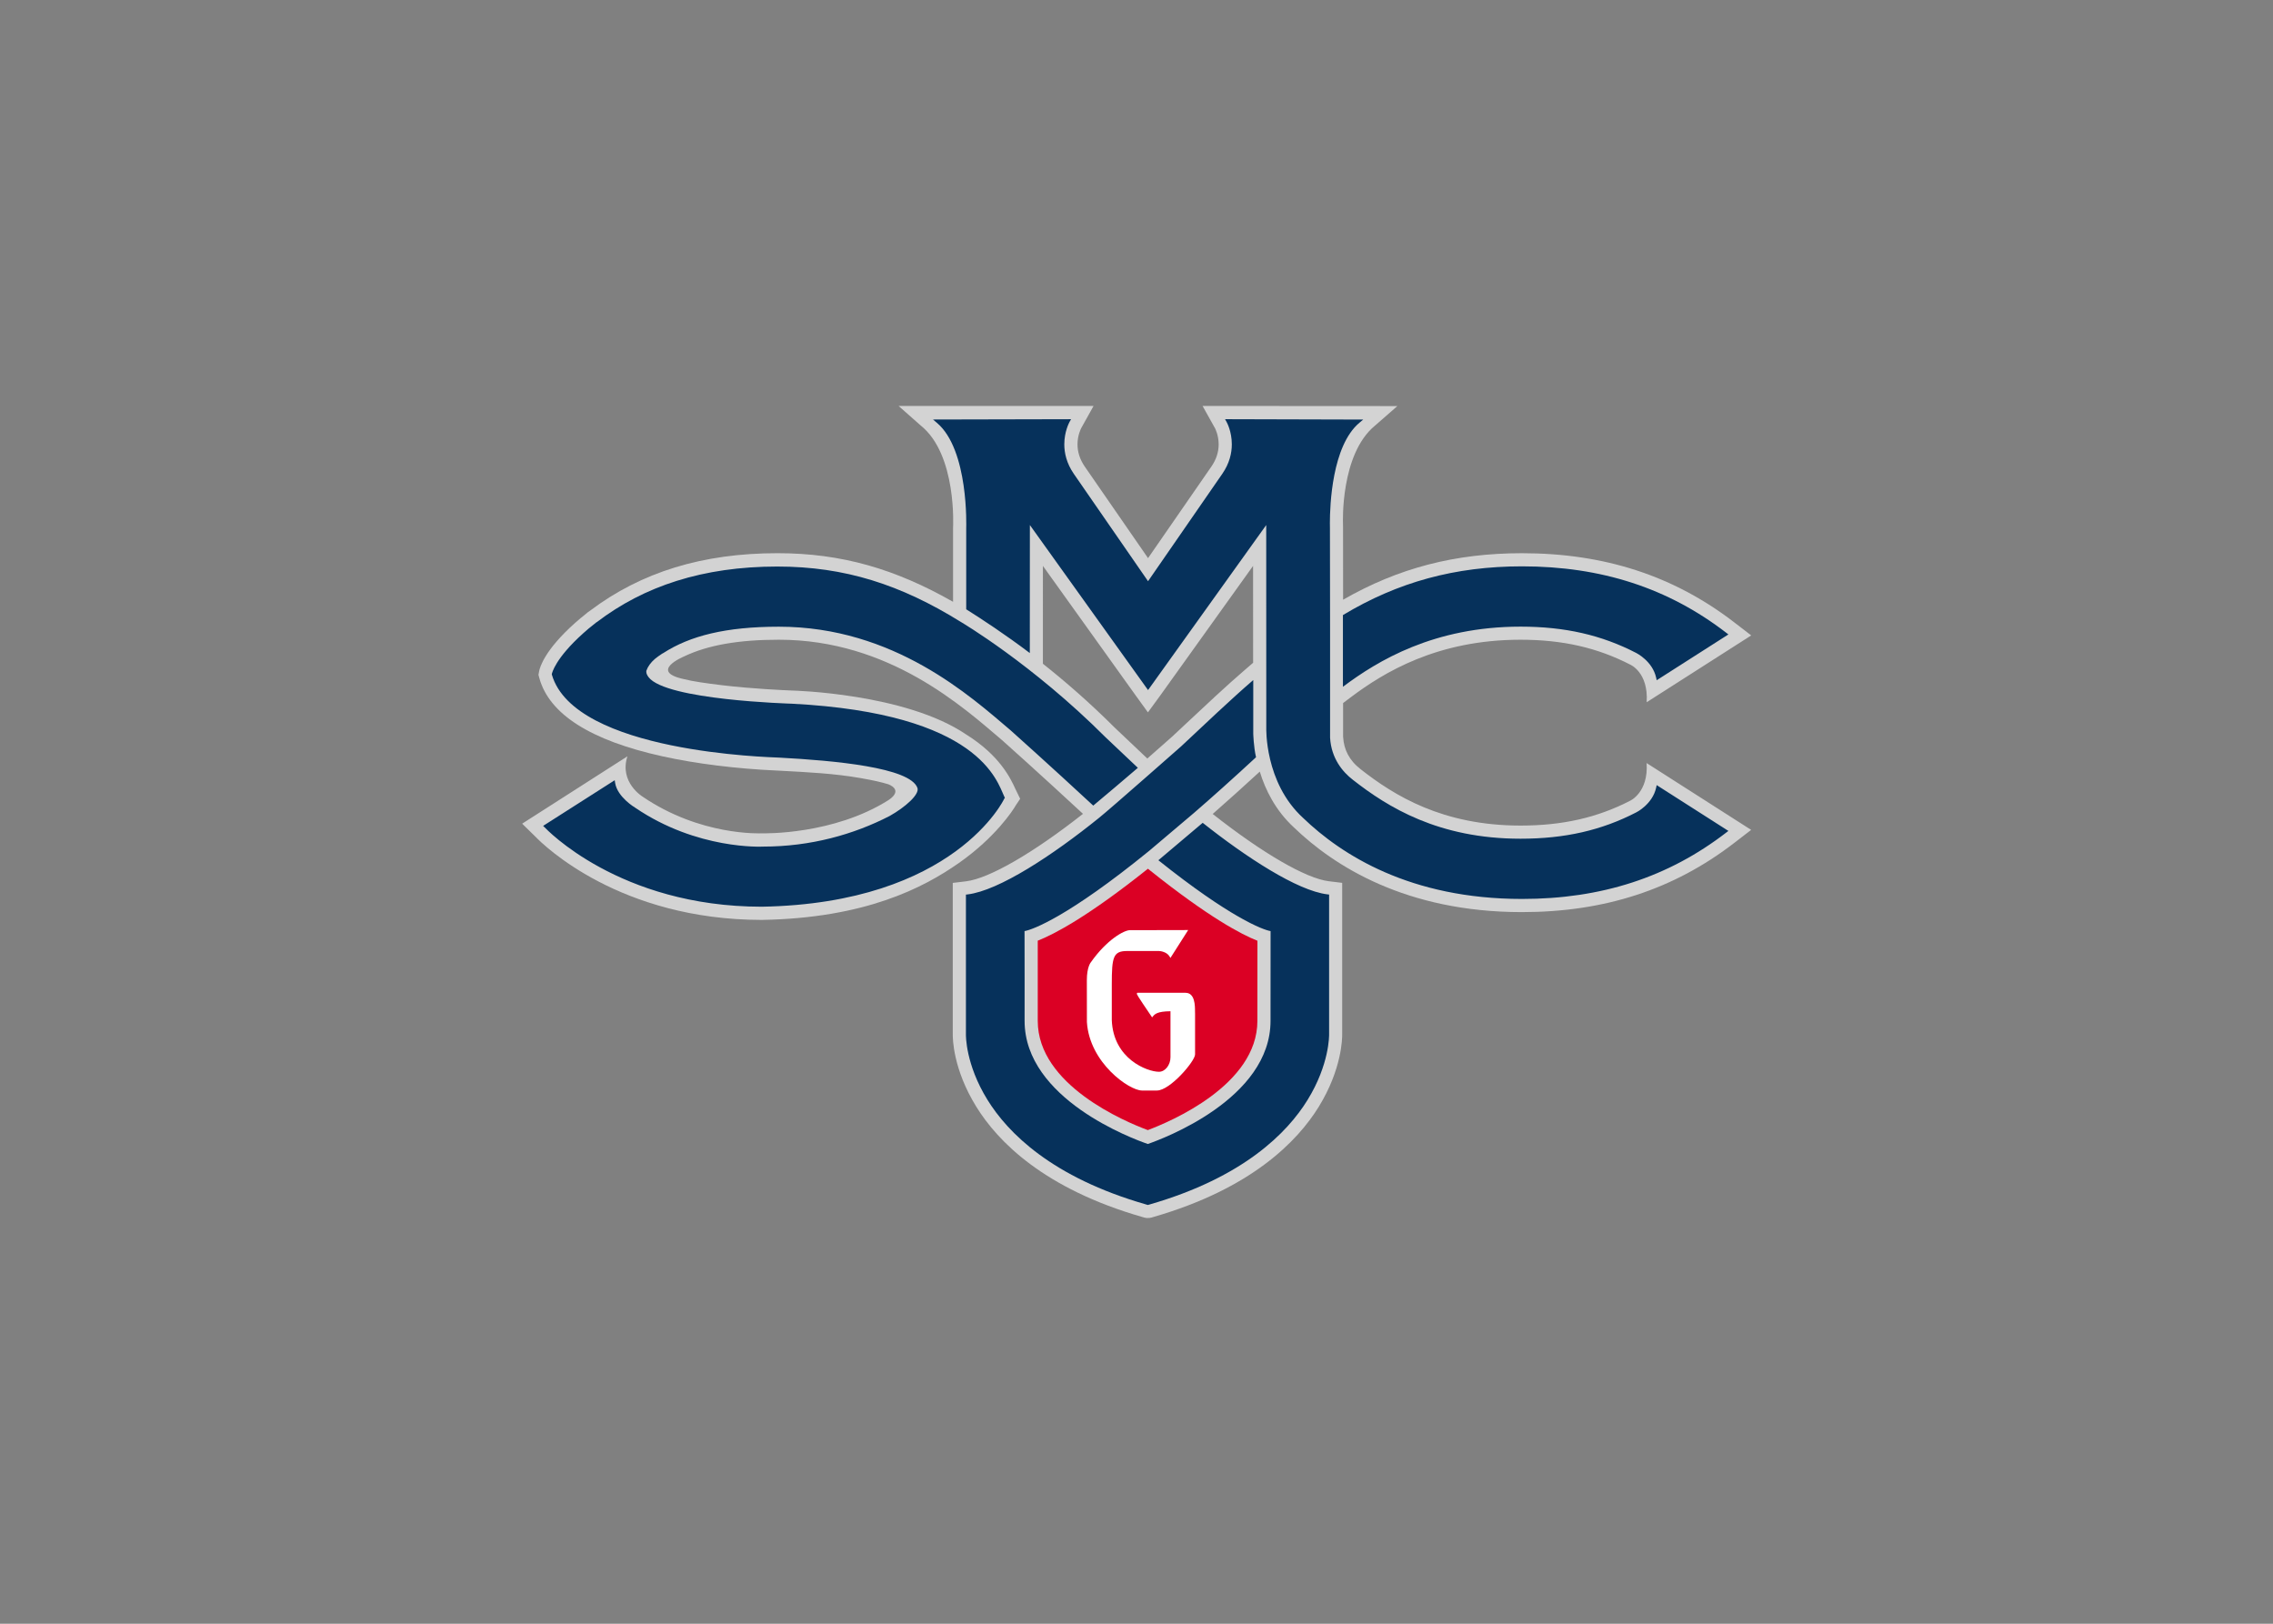 <svg clip-rule="evenodd" fill-rule="evenodd" stroke-linejoin="round" stroke-miterlimit="1.414" viewBox="0 0 560 400" xmlns="http://www.w3.org/2000/svg"><rect x="0" y="0" width="560" height="400" fill="#808080" stroke="none"/><g fill-rule="nonzero" transform="matrix(1.514 0 0 1.514 128.646 100)"><path d="m61.25 0 3.6 3.18c5.94 4.74 5.269 16.621 5.269 16.621v12.068c-9.36-5.32-18.078-7.908-28.568-7.908-12.17 0-22.14 3.059-30.48 9.339-.12.07-.24.149-.35.239.01 0-.259.21-.259.22-.73.58-1.331 1.08-1.891 1.58-4.85 4.34-5.68 7.11-5.82 7.86l-.011.061-.09.49.151.551c1.62 5.86 8.348 10.129 19.978 12.699 5.5 1.22 12.151 2.04 18.721 2.33l.22.01c4.7.25 9.08.461 13.34 1.211 2.18.38 3.401.67 4.491 1 0 0 2.578.849.128 2.539-9 5.74-20.459 5.449-20.459 5.449h-.05-.051c-.41.02-10.13.431-19.51-5.959 0 0-3.859-2.33-2.479-6.57l-17.131 10.961s2.14 2.098 2.17 2.128c1.37 1.42 13.741 13.511 36.811 13.531h.039c16.8-.29 26.271-5.211 32.061-9.271 5.93-4.16 8.791-8.56 9.231-9.35.02-.03.728-1.089.728-1.089l-.648-1.331c0 .01-.15-.31-.15-.31-.74-1.61-2.46-5.37-8-8.83-9.9-6.71-28.26-7.139-28.26-7.139-1.3-.05-6.631-.291-11.4-.861-2.86-.35-4.77-.62-6.27-1-5.77-1.25-.031-3.66-.031-3.66 3.95-1.9 9.01-2.75 15.5-2.75 17.98 0 30.031 11.01 36.301 16.33.38.33 6.549 5.85 13.18 12-8.07 6.36-15.289 10.54-19.039 10.98l-2.151.259v24.602c-.01.7.04 5.699 3.83 11.818 3.49 5.65 11.019 13.351 27.049 17.951.01 0 .282.08.282.08.61.17 1.08.041 1.48-.089 15.95-4.6 23.44-12.301 26.92-17.941 3.76-6.11 3.819-11.118 3.809-11.818v-24.611l-2.151-.26c-3.71-.44-10.77-4.529-18.92-10.949 2.48-2.18 5.081-4.511 7.661-6.891.905 2.957 2.547 6.308 5.541 9.07 6.52 6.29 18.249 13.789 37.119 13.789 13.43 0 24.721-3.679 34.551-11.26l2.75-2.119-17.01-10.871c.31 4.76-2.651 6.112-2.651 6.112l-.019.009c-5.34 2.76-11.02 4.049-17.85 4.049-12.7 0-20.56-4.888-25.99-9.148-1.93-1.49-2.751-3.251-2.871-5.221 0 0 0-.06-.01-.09v-5.48l1.25-.94c5.35-4.02 14.041-9.361 27.621-9.361 6.83 0 12.5 1.291 17.85 4.051 0 0 2.989 1.241 2.679 6.121l17.01-10.87-2.75-2.119c-9.82-7.57-21.121-11.26-34.551-11.26-10.85 0-20.139 2.408-29.109 7.568 0-4.74-.01-11.639-.01-11.639v-.06l-.01-.75s-.46-11.219 5.2-15.869l3.65-3.191-31.7-.019 2.039 3.65c0 .01.58 1.09.58 2.6 0 1.25-.39 2.46-1.17 3.59.01-.01-6.97 10.07-10.32 14.92-2.57-3.719-10.321-14.929-10.321-14.929-.77-1.13-1.16-2.34-1.16-3.58 0-1.51.58-2.59.58-2.6l2.031-3.65h-31.73zm23.49 26.029c4.9 6.85 15.07 21.041 15.07 21.041.01.02 2.02 2.789 2.02 2.789l2.039-2.789s15.04-21.001 15.07-21.041c0 4.1-.001 10.37.01 15.76l-1.369 1.182c-2.84 2.43-6.59 5.949-9.61 8.779 0 0-2.161 2.02-2.201 2.06-.75.67-2.279 2.009-4.039 3.559-2.06-1.95-5.31-5.029-5.33-5.049-4.06-4.06-8.09-7.541-11.66-10.371z" fill="#d3d3d3"/><path d="m83.9 87.01c2.6-1.02 8.09-3.85 17.93-11.71.11.09.37.3.37.3 9.57 7.64 14.9 10.42 17.45 11.42 0 3.7-.01 12.58-.01 13.05 0 10.42-14.16 16.38-17.83 17.76-3.69-1.37-17.91-7.33-17.91-17.76v-5.52c.01-2.66.01-5.66 0-7.54" fill="#db0024"/><path d="m98.89 85.3c-.93 0-3.75 1.53-6.35 5.23-.01.01-.65.74-.65 2.91l.01 6.81c.42 6.65 6.9 11.14 8.96 11.14h2.44c2.13 0 6.2-4.78 6.2-5.87v-6.64c0-.03-.01-.38-.01-.38 0-.9 0-3.01-1.54-3.01h-7.86l-.05.09c-.06.12-.08.15 2.35 3.73l.12.18.14-.17c.29-.35.69-.81 2.85-.83v7.48c0 1.27-.87 2.37-1.87 2.37-1.89 0-7.44-2.07-7.68-8.41v-5.8c0-4.48.22-5.44 2.51-5.44h5.17c.25 0 1.29.15 1.72.89l.14.24 2.89-4.54z" fill="#fff"/><path d="m89.32 2.16-22.471.051.631.529c5.23 4.41 4.779 17.021 4.779 17.141v13.209c2.47 1.55 6.39 4.121 10.35 7.121 0-3.94.01-19.33.01-20.83 1.04 1.44 18.941 26.449 18.941 26.449l.289.401.291-.401s15.799-22.059 18.939-26.449c0 1.72.01 32.959.01 32.959s-.32 8.93 5.981 14.689c6.26 6.03 17.451 13.191 35.641 13.191 12.93 0 23.808-3.54 33.238-10.811l.339-.259-11.67-7.452-.089.42c-.59 2.69-3.199 4.002-3.229 4.012-5.66 2.93-11.65 4.289-18.83 4.289-13.35 0-21.611-5.129-27.311-9.599-1.62-1.25-3.489-3.44-3.689-6.84v-.112-17.979l-.022-15.99c0-.02-.01-.32-.01-.82 0-2.89.341-12.58 4.791-16.33l.629-.529-22.479-.061.25.449c.06.1.85 1.561.85 3.641 0 1.4-.361 3.081-1.551 4.801 0 0-11.6 16.769-12.08 17.469-.48-.69-12.08-17.469-12.08-17.469-1.189-1.728-1.548-3.409-1.548-4.799 0-2.08.799-3.541.849-3.641l.25-.449zm73.38 23.94c-10.88 0-20.229 2.56-29.139 7.93v11.67c5.67-4.26 14.82-9.789 28.91-9.789 7.19 0 13.17 1.359 18.83 4.289.03.02 2.638 1.322 3.228 4.012l.09.42 11.67-7.452-.349-.269c-9.44-7.27-20.31-10.811-33.24-10.811zm-121.16.031c-12.15 0-21.719 3.2-29.369 9.03-.03 0-.119.07-.119.07l-.272.219c-.71.55-1.278 1.03-1.798 1.5-4.64 4.15-5.131 6.56-5.151 6.66l-.01.07.02.071c3.72 12.67 35.56 13.391 36.98 13.471 9.02.48 21.3 1.599 22.5 4.929.38 1.04-1.95 3.121-4.51 4.561-5.85 3.02-12.86 4.988-20.6 4.988-.13.01-10.72.55-20.82-6.33-.05-.03-2.88-1.709-3.26-4.019l-.07-.45-11.65 7.43.27.26c.14.13 12.051 12.881 35.301 12.891 31.47-.55 39.499-17.59 39.469-17.58l.101-.141-.111-.23c-1.15-2.38-3.9-13.49-34.52-15.08-.21-.01-20.569-.58-23.359-4.33-.22-.3-.362-.579-.362-.879 0-.05.002-.11.012-.16.23-.66.689-1.311 1.379-1.911.33-.27.72-.559 1.18-.859l.191-.1c4.35-2.81 10.199-4.291 18.809-4.291 18.78 0 31.251 11.38 37.701 16.85.06.05 6.589 5.89 13.459 12.26 2.22-1.85 5.21-4.388 7.26-6.148l-5.279-4.99c-11.92-11.92-23.47-18.711-23.58-18.781-9.74-6.04-18.831-8.979-29.791-8.979zm77.432 18.469c-3.52 3.02-8.4 7.671-11.75 10.801 0-.01-11.511 10.159-13.371 11.639-7.48 6.04-16.269 11.831-21.369 12.441l-.27.03v22.721c0 .19-.08 4.879 3.51 10.68 3.3 5.33 10.448 12.61 25.818 17.02.01 0 .272.08.272.08.01.01.289-.08.289-.08 15.3-4.41 22.431-11.69 25.711-17.02 3.58-5.82 3.5-10.499 3.5-10.699v-22.711l-.272-.03c-4.92-.59-13.279-6.08-20.299-11.641-2.28 1.93-5.271 4.46-7.211 6.09 11.61 9.28 17 11.329 18.26 11.529 0 .52-.01 14.611-.01 14.611 0 12.7-17.549 19.189-19.969 20.029-2.43-.83-20.051-7.329-20.051-20.029 0 0 .011-12.601-.009-14.611 1.31-.22 7.15-2.37 20.221-13.01l.039-.029c.02-.02 7.301-6.18 7.301-6.18 2.95-2.55 6.389-5.63 10.109-9.07-.39-1.71-.45-3.811-.45-3.811v-8.75z" fill="#06315b"/></g></svg>